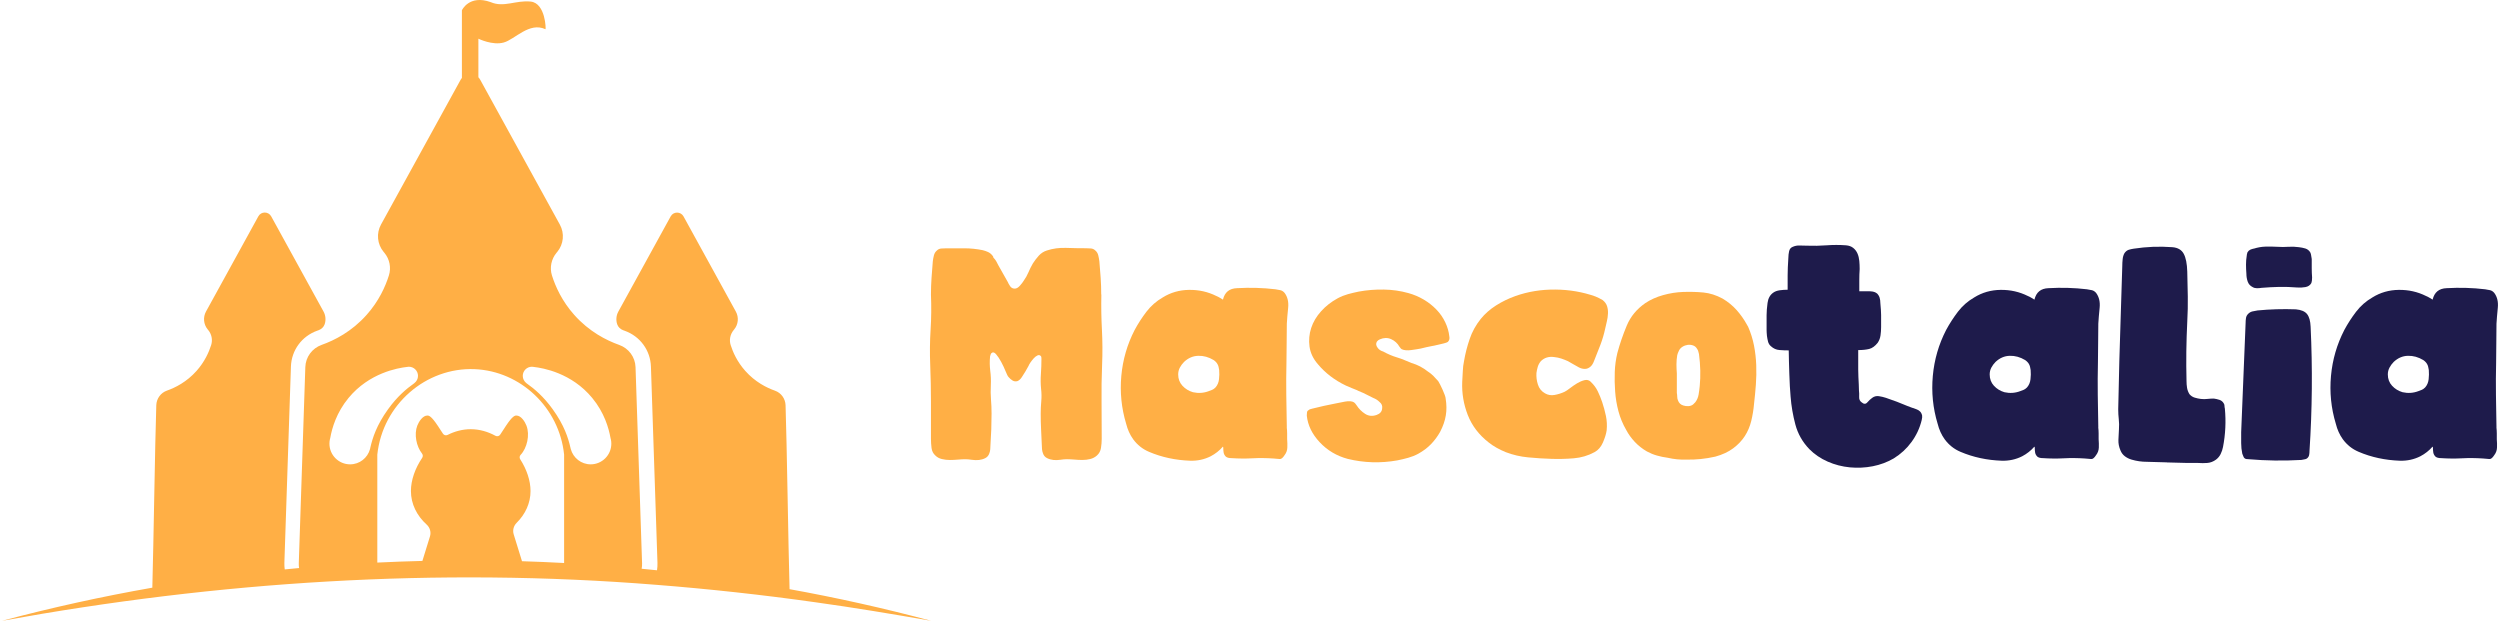 <svg width="160" height="40" viewBox="0 0 160 40" fill="none" xmlns="http://www.w3.org/2000/svg">
<path d="M50.443 37.694C50.472 37.699 50.502 37.703 50.532 37.708C50.447 34.667 50.361 28.505 50.276 25.933C50.261 25.513 49.994 25.143 49.597 25.003C49.058 24.813 48.329 24.447 47.698 23.738C47.183 23.159 46.909 22.55 46.763 22.085C46.658 21.755 46.731 21.395 46.953 21.127L46.985 21.087C47.253 20.763 47.297 20.308 47.094 19.941L43.745 13.849C43.566 13.525 43.1 13.525 42.923 13.849L39.574 19.941C39.434 20.195 39.412 20.489 39.5 20.753C39.559 20.933 39.706 21.069 39.883 21.134C39.914 21.146 39.944 21.157 39.973 21.167C40.964 21.518 41.626 22.419 41.66 23.464L42.078 36.029C42.083 36.188 42.072 36.345 42.048 36.498C41.72 36.463 41.393 36.431 41.065 36.4C41.086 36.29 41.096 36.178 41.093 36.061C40.953 31.872 40.813 27.683 40.674 23.495C40.652 22.851 40.236 22.291 39.629 22.075C38.81 21.784 37.707 21.227 36.752 20.154C35.964 19.269 35.549 18.339 35.326 17.632C35.167 17.131 35.281 16.584 35.615 16.18L35.666 16.12C36.074 15.627 36.14 14.934 35.831 14.374L30.732 5.102C30.7 5.043 30.66 4.991 30.617 4.945V2.477C30.617 2.477 31.52 2.923 32.242 2.72C32.963 2.516 33.88 1.384 34.911 1.871C34.946 1.888 34.917 0.202 33.965 0.101C33.013 -0 32.247 0.501 31.406 0.137C30.024 -0.361 29.562 0.658 29.562 0.658V4.985C29.533 5.02 29.505 5.058 29.483 5.1L24.384 14.371C24.075 14.932 24.141 15.624 24.549 16.117L24.6 16.178C24.935 16.581 25.047 17.129 24.889 17.629C24.666 18.337 24.251 19.268 23.463 20.152C22.508 21.225 21.406 21.782 20.586 22.072C19.978 22.288 19.561 22.849 19.541 23.492C19.401 27.681 19.261 31.87 19.122 36.058C19.119 36.16 19.126 36.258 19.142 36.355C18.835 36.383 18.53 36.413 18.223 36.443C18.205 36.305 18.196 36.167 18.2 36.026L18.619 23.46C18.654 22.415 19.316 21.514 20.306 21.163C20.336 21.152 20.366 21.141 20.396 21.131C20.574 21.064 20.72 20.928 20.779 20.75C20.867 20.485 20.845 20.19 20.705 19.937L17.356 13.846C17.177 13.521 16.712 13.521 16.534 13.846L13.185 19.937C12.982 20.306 13.026 20.76 13.293 21.084L13.326 21.123C13.547 21.391 13.619 21.75 13.515 22.082C13.368 22.546 13.096 23.155 12.581 23.735C11.95 24.444 11.221 24.81 10.681 25C10.286 25.14 10.018 25.51 10.003 25.929C9.919 28.476 9.833 34.54 9.749 37.611C6.513 38.18 3.302 38.886 0.13 39.732C13.923 37.217 28.002 36.304 41.982 37.427C45.378 37.693 48.819 38.069 52.197 38.547C54.668 38.889 57.13 39.303 59.593 39.732C56.575 38.925 53.521 38.245 50.444 37.691L50.443 37.694ZM23.692 28.695C23.689 28.712 23.685 28.728 23.682 28.744H23.68C23.527 29.305 23.016 29.718 22.406 29.718C21.676 29.718 21.084 29.125 21.084 28.396C21.084 28.349 21.086 28.303 21.091 28.257C21.1 28.178 21.115 28.101 21.137 28.026C21.248 27.398 21.533 26.405 22.306 25.469C23.63 23.865 25.454 23.552 26.049 23.484C26.054 23.484 26.06 23.484 26.064 23.482C26.105 23.477 26.139 23.473 26.167 23.471C26.49 23.471 26.752 23.733 26.752 24.056C26.752 24.245 26.66 24.411 26.522 24.517H26.523C26.515 24.525 26.506 24.532 26.498 24.538C26.495 24.539 26.494 24.54 26.491 24.543C26.011 24.884 25.432 25.364 24.836 26.191C24.098 27.216 23.846 28.02 23.701 28.649C23.698 28.665 23.694 28.679 23.69 28.694L23.692 28.695ZM36.104 36.032C35.206 35.983 34.307 35.946 33.408 35.918L32.876 34.197C32.796 33.935 32.872 33.653 33.066 33.46C33.621 32.909 33.954 32.2 33.954 31.426C33.954 30.764 33.71 30.039 33.293 29.392C33.236 29.305 33.247 29.189 33.318 29.113C33.731 28.677 33.924 27.834 33.693 27.239C33.593 26.978 33.343 26.589 33.042 26.594C32.943 26.595 32.789 26.639 32.39 27.239C32.243 27.459 32.117 27.646 32.017 27.81C31.953 27.915 31.818 27.95 31.71 27.891C31.227 27.627 30.691 27.469 30.125 27.469C29.601 27.469 29.1 27.605 28.645 27.835C28.539 27.889 28.41 27.852 28.347 27.752C28.253 27.603 28.141 27.433 28.011 27.239C27.61 26.639 27.458 26.595 27.359 26.594C27.057 26.589 26.808 26.979 26.707 27.239C26.491 27.796 26.647 28.569 27.007 29.023C27.072 29.105 27.077 29.218 27.018 29.305C26.565 29.973 26.299 30.734 26.299 31.426C26.299 32.253 26.68 33.007 27.305 33.572C27.517 33.764 27.603 34.058 27.518 34.331L27.033 35.899C26.072 35.922 25.109 35.958 24.148 36.005V29.094C24.488 25.885 27.271 23.497 30.378 23.626C33.306 23.748 35.789 26.075 36.103 29.094V36.032H36.104ZM37.805 29.718C37.196 29.718 36.684 29.305 36.531 28.743H36.53C36.526 28.728 36.523 28.711 36.519 28.694C36.515 28.679 36.512 28.664 36.508 28.649C36.363 28.02 36.111 27.216 35.373 26.191C34.777 25.364 34.197 24.884 33.717 24.543C33.715 24.541 33.714 24.54 33.711 24.538C33.703 24.532 33.694 24.526 33.686 24.52H33.687C33.548 24.411 33.457 24.245 33.457 24.056C33.457 23.733 33.718 23.471 34.042 23.471C34.07 23.473 34.105 23.477 34.144 23.482C34.149 23.482 34.155 23.482 34.16 23.484C34.756 23.552 36.579 23.865 37.903 25.469C38.676 26.405 38.961 27.399 39.072 28.026C39.093 28.101 39.109 28.178 39.118 28.257C39.123 28.303 39.125 28.349 39.125 28.396C39.125 29.125 38.532 29.718 37.803 29.718H37.805Z" fill="#FFAF45"/>
<path d="M70.487 18.852C70.471 19.61 70.483 20.36 70.523 21.102C70.561 21.844 70.567 22.593 70.534 23.352C70.503 24.142 70.49 24.927 70.5 25.708C70.507 26.49 70.51 27.283 70.51 28.088C70.51 28.277 70.494 28.471 70.463 28.668C70.432 28.864 70.345 29.027 70.203 29.152C70.077 29.264 69.935 29.338 69.777 29.377C69.619 29.417 69.453 29.437 69.28 29.437C69.107 29.437 68.933 29.43 68.76 29.413C68.587 29.399 68.428 29.39 68.287 29.39C68.161 29.39 68.019 29.401 67.861 29.426C67.702 29.45 67.553 29.453 67.411 29.437C67.269 29.421 67.135 29.382 67.009 29.318C66.883 29.256 66.796 29.152 66.749 29.01C66.718 28.932 66.698 28.844 66.689 28.75C66.681 28.655 66.676 28.569 66.676 28.489C66.659 28.142 66.645 27.801 66.629 27.471C66.612 27.139 66.605 26.808 66.605 26.476C66.605 26.207 66.618 25.943 66.641 25.682C66.665 25.422 66.661 25.157 66.629 24.889C66.598 24.574 66.594 24.255 66.618 23.93C66.641 23.607 66.652 23.286 66.652 22.971C66.652 22.892 66.645 22.836 66.629 22.805C66.565 22.727 66.49 22.706 66.405 22.745C66.317 22.785 66.235 22.847 66.157 22.934C66.079 23.022 66.008 23.111 65.944 23.206C65.88 23.301 65.842 23.372 65.826 23.419C65.7 23.657 65.558 23.893 65.4 24.131C65.322 24.256 65.227 24.344 65.116 24.391C65.005 24.422 64.903 24.411 64.808 24.355C64.714 24.3 64.626 24.225 64.548 24.131C64.501 24.083 64.437 23.961 64.359 23.764C64.281 23.567 64.186 23.365 64.075 23.16C63.964 22.956 63.855 22.79 63.744 22.663C63.633 22.537 63.531 22.52 63.436 22.615C63.42 22.632 63.396 22.694 63.365 22.805C63.334 23.12 63.338 23.428 63.376 23.729C63.416 24.03 63.427 24.337 63.413 24.654C63.396 24.969 63.4 25.274 63.423 25.566C63.447 25.857 63.46 26.162 63.46 26.477C63.46 27.141 63.436 27.812 63.389 28.491C63.389 28.569 63.385 28.657 63.376 28.751C63.369 28.846 63.349 28.934 63.318 29.012C63.271 29.154 63.183 29.256 63.058 29.32C62.932 29.384 62.797 29.422 62.656 29.439C62.514 29.453 62.364 29.452 62.206 29.428C62.048 29.404 61.906 29.391 61.78 29.391C61.638 29.391 61.48 29.399 61.307 29.415C61.134 29.43 60.959 29.439 60.786 29.439C60.614 29.439 60.444 29.419 60.279 29.379C60.113 29.34 59.975 29.264 59.865 29.154C59.724 29.029 59.642 28.866 59.618 28.669C59.594 28.472 59.581 28.279 59.581 28.089V25.71C59.581 24.927 59.565 24.143 59.534 23.354C59.503 22.595 59.511 21.846 59.558 21.104C59.605 20.361 59.612 19.612 59.581 18.853C59.581 18.491 59.594 18.135 59.618 17.788C59.642 17.442 59.669 17.086 59.7 16.722C59.714 16.596 59.738 16.47 59.771 16.342C59.802 16.216 59.865 16.114 59.96 16.034C60.038 15.956 60.133 15.912 60.244 15.905C60.353 15.897 60.464 15.892 60.575 15.892H61.733C62.111 15.892 62.497 15.932 62.892 16.011C63.018 16.041 63.132 16.082 63.234 16.129C63.336 16.176 63.427 16.247 63.505 16.342C63.553 16.39 63.576 16.437 63.576 16.485C63.655 16.563 63.718 16.647 63.766 16.733C63.813 16.82 63.86 16.91 63.908 17.004C64.002 17.177 64.1 17.353 64.203 17.526C64.304 17.699 64.403 17.874 64.497 18.047C64.528 18.126 64.581 18.217 64.65 18.319C64.721 18.421 64.819 18.472 64.945 18.472C65.054 18.472 65.165 18.408 65.276 18.283C65.387 18.157 65.466 18.055 65.513 17.974C65.638 17.801 65.74 17.619 65.82 17.429C65.899 17.239 65.993 17.05 66.104 16.86C66.215 16.687 66.341 16.521 66.483 16.362C66.625 16.206 66.798 16.094 67.003 16.03C67.382 15.905 67.791 15.85 68.232 15.865C68.672 15.881 69.098 15.888 69.508 15.888C69.602 15.888 69.704 15.892 69.815 15.901C69.924 15.908 70.019 15.952 70.099 16.03C70.194 16.109 70.258 16.213 70.288 16.339C70.319 16.465 70.343 16.592 70.359 16.718C70.39 17.081 70.419 17.436 70.443 17.785C70.467 18.133 70.478 18.487 70.478 18.85L70.487 18.852Z" fill="#FFAF45"/>
<path d="M82.353 27.354C82.368 27.48 82.377 27.608 82.377 27.733V28.113C82.391 28.286 82.397 28.465 82.389 28.645C82.382 28.828 82.322 28.988 82.213 29.13C82.102 29.303 82 29.387 81.905 29.378C81.811 29.371 81.676 29.358 81.503 29.344C81.046 29.313 80.597 29.307 80.156 29.331C79.714 29.355 79.266 29.351 78.81 29.32C78.651 29.32 78.533 29.289 78.455 29.225C78.376 29.147 78.329 29.059 78.313 28.964C78.296 28.869 78.289 28.767 78.289 28.656C78.289 28.625 78.282 28.601 78.266 28.585C78.045 28.838 77.785 29.043 77.485 29.201C77.075 29.407 76.637 29.5 76.172 29.486C75.708 29.469 75.255 29.415 74.813 29.32C74.371 29.225 73.947 29.092 73.537 28.917C73.128 28.744 72.789 28.476 72.522 28.111C72.316 27.826 72.167 27.494 72.072 27.115C71.772 26.12 71.67 25.102 71.764 24.059C71.859 23.016 72.143 22.039 72.616 21.121C72.836 20.711 73.089 20.321 73.373 19.949C73.657 19.579 74.003 19.274 74.414 19.037C74.918 18.722 75.483 18.559 76.105 18.552C76.728 18.545 77.306 18.674 77.843 18.942C77.921 18.973 77.993 19.01 78.056 19.048C78.12 19.088 78.191 19.132 78.269 19.177C78.38 18.703 78.679 18.459 79.168 18.443C80.004 18.395 80.823 18.419 81.627 18.514C81.736 18.53 81.844 18.548 81.945 18.572C82.047 18.596 82.138 18.656 82.217 18.749C82.406 19.003 82.481 19.322 82.441 19.708C82.4 20.095 82.373 20.43 82.357 20.715C82.357 21.125 82.353 21.541 82.346 21.958C82.339 22.376 82.333 22.792 82.333 23.202C82.317 23.897 82.313 24.584 82.322 25.263C82.329 25.941 82.342 26.636 82.357 27.347L82.353 27.354ZM77.792 24.796C77.918 24.654 77.993 24.48 78.016 24.274C78.04 24.07 78.043 23.871 78.027 23.682C78.011 23.62 78 23.559 77.993 23.505C77.985 23.45 77.965 23.39 77.932 23.328C77.901 23.264 77.861 23.209 77.814 23.162C77.767 23.114 77.719 23.074 77.672 23.043C77.357 22.854 77.03 22.762 76.691 22.772C76.353 22.779 76.049 22.91 75.781 23.162C75.67 23.273 75.581 23.395 75.51 23.528C75.439 23.663 75.404 23.809 75.404 23.966C75.404 24.25 75.495 24.491 75.676 24.688C75.858 24.885 76.082 25.024 76.349 25.102C76.695 25.18 77.035 25.157 77.365 25.031C77.443 25 77.514 24.973 77.578 24.949C77.641 24.925 77.703 24.881 77.767 24.82L77.79 24.796H77.792Z" fill="#FFAF45"/>
<path d="M86.881 24.985C86.638 24.89 86.388 24.788 86.137 24.677C85.413 24.33 84.814 23.871 84.341 23.304C84.04 22.957 83.864 22.581 83.809 22.178C83.755 21.776 83.789 21.382 83.915 20.995C84.04 20.608 84.253 20.249 84.554 19.917C84.852 19.585 85.207 19.31 85.617 19.088C85.82 18.978 86.039 18.891 86.266 18.827C86.494 18.765 86.727 18.708 86.963 18.661C87.484 18.566 88.015 18.522 88.559 18.532C89.104 18.539 89.628 18.615 90.132 18.756C90.478 18.851 90.805 18.989 91.113 19.17C91.42 19.352 91.692 19.565 91.928 19.81C92.165 20.054 92.354 20.328 92.496 20.627C92.638 20.927 92.724 21.227 92.756 21.527C92.787 21.67 92.756 21.788 92.662 21.883C92.614 21.914 92.527 21.947 92.401 21.978C92.148 22.042 91.901 22.096 91.657 22.144C91.413 22.191 91.164 22.246 90.913 22.31C90.834 22.326 90.743 22.341 90.641 22.357C90.54 22.374 90.428 22.388 90.31 22.405C90.192 22.421 90.081 22.425 89.979 22.416C89.877 22.408 89.793 22.388 89.731 22.357C89.684 22.341 89.629 22.286 89.566 22.191C89.44 21.971 89.262 21.808 89.034 21.706C88.805 21.604 88.565 21.608 88.314 21.717C88.235 21.748 88.172 21.796 88.124 21.859C88.046 21.985 88.061 22.12 88.172 22.262C88.25 22.374 88.368 22.452 88.527 22.499C88.669 22.578 88.814 22.649 88.963 22.713C89.113 22.777 89.267 22.831 89.424 22.879C89.582 22.926 89.735 22.981 89.884 23.045C90.034 23.108 90.188 23.171 90.345 23.234C90.723 23.346 91.069 23.526 91.386 23.779C91.511 23.858 91.63 23.953 91.741 24.064C91.85 24.175 91.954 24.285 92.048 24.396C92.079 24.443 92.119 24.514 92.167 24.609C92.214 24.704 92.265 24.81 92.32 24.928C92.374 25.047 92.421 25.162 92.461 25.271C92.501 25.382 92.522 25.461 92.522 25.508C92.583 25.887 92.589 26.247 92.532 26.586C92.478 26.925 92.356 27.277 92.167 27.64C92.008 27.924 91.815 28.185 91.588 28.422C91.359 28.659 91.087 28.863 90.772 29.038C90.567 29.15 90.35 29.235 90.123 29.299C89.893 29.363 89.662 29.418 89.426 29.465C88.354 29.655 87.298 29.622 86.259 29.37C85.549 29.181 84.95 28.825 84.463 28.305C83.975 27.784 83.698 27.217 83.635 26.601C83.635 26.538 83.638 26.471 83.647 26.4C83.654 26.329 83.691 26.278 83.753 26.247C83.784 26.216 83.82 26.196 83.858 26.188C83.897 26.181 83.94 26.168 83.988 26.152C84.239 26.09 84.488 26.03 84.732 25.975C84.976 25.92 85.225 25.869 85.476 25.822C85.618 25.791 85.819 25.751 86.079 25.703C86.339 25.656 86.532 25.672 86.657 25.751C86.705 25.782 86.759 25.846 86.823 25.94C86.965 26.161 87.145 26.343 87.367 26.486C87.588 26.628 87.831 26.651 88.101 26.557C88.321 26.478 88.439 26.343 88.456 26.154C88.487 25.98 88.432 25.838 88.29 25.727C88.226 25.665 88.165 25.612 88.101 25.574C88.037 25.534 87.966 25.499 87.888 25.468L87.604 25.326C87.367 25.2 87.127 25.089 86.883 24.994L86.881 24.985Z" fill="#FFAF45"/>
<path d="M101.809 24.44C101.998 24.613 102.147 24.816 102.258 25.043C102.368 25.273 102.462 25.505 102.542 25.742C102.637 26.026 102.715 26.318 102.779 26.619C102.841 26.92 102.857 27.226 102.826 27.544C102.795 27.764 102.715 28.021 102.59 28.313C102.464 28.605 102.282 28.814 102.045 28.94C101.636 29.161 101.194 29.292 100.722 29.331C100.249 29.371 99.776 29.381 99.305 29.367C98.8 29.352 98.3 29.32 97.803 29.272C97.306 29.225 96.829 29.115 96.373 28.94C95.947 28.767 95.585 28.561 95.284 28.324C94.654 27.835 94.205 27.246 93.937 26.559C93.67 25.871 93.552 25.166 93.582 24.44C93.597 24.219 93.61 23.993 93.619 23.765C93.626 23.537 93.653 23.311 93.701 23.09C93.779 22.633 93.897 22.171 94.056 21.705C94.212 21.24 94.449 20.809 94.766 20.413C95.033 20.082 95.361 19.794 95.746 19.549C96.132 19.305 96.545 19.102 96.988 18.946C97.792 18.661 98.642 18.523 99.541 18.532C100.44 18.539 101.29 18.685 102.095 18.969C102.173 19 102.251 19.037 102.331 19.075C102.409 19.115 102.488 19.159 102.568 19.204C102.71 19.316 102.804 19.445 102.852 19.595C102.899 19.744 102.919 19.903 102.91 20.069C102.903 20.235 102.879 20.401 102.839 20.567C102.799 20.733 102.764 20.886 102.733 21.028C102.655 21.391 102.551 21.739 102.426 22.069C102.3 22.401 102.166 22.74 102.024 23.089C101.96 23.262 101.882 23.39 101.787 23.468C101.676 23.563 101.558 23.61 101.432 23.61C101.306 23.61 101.179 23.579 101.054 23.515C100.928 23.451 100.801 23.38 100.675 23.302C100.549 23.224 100.438 23.16 100.344 23.112C100.202 23.049 100.06 22.994 99.918 22.946C99.776 22.899 99.627 22.868 99.468 22.852C99.121 22.804 98.839 22.892 98.617 23.112C98.522 23.224 98.455 23.346 98.416 23.479C98.376 23.614 98.349 23.743 98.333 23.869C98.316 24.122 98.347 24.37 98.427 24.615C98.505 24.859 98.655 25.045 98.877 25.171C99.066 25.282 99.27 25.317 99.492 25.277C99.712 25.237 99.925 25.171 100.131 25.076C100.225 25.029 100.344 24.95 100.486 24.839C100.628 24.73 100.777 24.626 100.935 24.531C101.092 24.436 101.25 24.369 101.408 24.33C101.565 24.292 101.7 24.327 101.811 24.436L101.809 24.44Z" fill="#FFAF45"/>
<path d="M111.784 20.745C111.799 20.776 111.815 20.806 111.831 20.829C111.846 20.853 111.862 20.88 111.879 20.911C112.052 21.307 112.177 21.708 112.257 22.119C112.336 22.529 112.383 22.945 112.399 23.362C112.414 23.782 112.407 24.199 112.376 24.617C112.345 25.034 112.305 25.45 112.257 25.86C112.226 26.223 112.166 26.582 112.081 26.938C111.993 27.294 111.857 27.616 111.668 27.91C111.478 28.202 111.231 28.463 110.923 28.692C110.616 28.922 110.234 29.099 109.777 29.225C109.147 29.367 108.532 29.429 107.933 29.414C107.538 29.429 107.138 29.391 106.728 29.296C106.492 29.265 106.262 29.218 106.042 29.154C105.822 29.092 105.609 29.004 105.403 28.893C105.103 28.72 104.845 28.514 104.623 28.277C104.402 28.04 104.22 27.788 104.078 27.518C103.858 27.139 103.693 26.741 103.581 26.322C103.47 25.904 103.399 25.481 103.369 25.054C103.338 24.644 103.33 24.23 103.345 23.811C103.359 23.393 103.416 22.987 103.511 22.591C103.667 22.007 103.869 21.422 104.113 20.838C104.357 20.255 104.755 19.774 105.307 19.394C105.638 19.174 106.017 19.004 106.443 18.886C106.868 18.767 107.294 18.7 107.718 18.685C108.175 18.67 108.608 18.681 109.018 18.72C109.427 18.76 109.837 18.889 110.246 19.11C110.592 19.316 110.892 19.56 111.145 19.845C111.396 20.129 111.609 20.43 111.784 20.745ZM107.342 22.735C107.311 22.925 107.294 23.118 107.294 23.315C107.294 23.512 107.302 23.705 107.318 23.895V25.149C107.332 25.228 107.342 25.308 107.342 25.386C107.342 25.465 107.356 25.545 107.389 25.623C107.451 25.797 107.569 25.908 107.744 25.955C107.838 25.986 107.944 25.999 108.062 25.992C108.181 25.984 108.279 25.948 108.357 25.886L108.499 25.744C108.608 25.602 108.679 25.436 108.712 25.246C108.743 25.056 108.767 24.876 108.783 24.701C108.845 24.07 108.83 23.39 108.736 22.664C108.705 22.505 108.665 22.396 108.617 22.332C108.554 22.221 108.468 22.146 108.357 22.108C108.246 22.069 108.133 22.057 108.015 22.071C107.897 22.088 107.786 22.126 107.684 22.19C107.582 22.253 107.507 22.332 107.46 22.427C107.396 22.553 107.358 22.657 107.342 22.735Z" fill="#FFAF45"/>
<path d="M122.327 28.3C122.027 28.711 121.65 29.059 121.193 29.342C120.784 29.579 120.338 29.745 119.858 29.84C119.377 29.934 118.887 29.958 118.392 29.911C117.897 29.863 117.422 29.741 116.975 29.544C116.525 29.347 116.136 29.083 115.804 28.751C115.362 28.293 115.064 27.768 114.905 27.175C114.747 26.583 114.645 25.988 114.598 25.387C114.581 25.197 114.567 24.973 114.55 24.712C114.534 24.451 114.523 24.183 114.516 23.906C114.509 23.63 114.5 23.361 114.492 23.1C114.485 22.839 114.479 22.615 114.479 22.425C114.274 22.425 114.074 22.418 113.877 22.401C113.681 22.385 113.502 22.307 113.346 22.164C113.251 22.086 113.187 21.988 113.156 21.869C113.125 21.75 113.102 21.628 113.085 21.502C113.069 21.346 113.062 21.214 113.062 21.112V20.177C113.062 19.956 113.082 19.695 113.122 19.394C113.16 19.095 113.284 18.873 113.488 18.731C113.597 18.652 113.735 18.601 113.901 18.578C114.066 18.554 114.236 18.543 114.409 18.543V17.631C114.409 17.323 114.425 16.94 114.456 16.482C114.456 16.357 114.472 16.221 114.503 16.079C114.534 15.937 114.614 15.842 114.74 15.795C114.882 15.733 115.031 15.704 115.189 15.713C115.348 15.72 115.504 15.724 115.662 15.724C116.072 15.74 116.485 15.731 116.904 15.7C117.32 15.669 117.735 15.669 118.145 15.7C118.334 15.716 118.487 15.771 118.605 15.866C118.724 15.961 118.815 16.079 118.877 16.221C118.94 16.364 118.978 16.522 118.995 16.696C119.011 16.869 119.019 17.044 119.019 17.217C119.002 17.454 118.995 17.691 118.995 17.928V18.64H119.586C119.681 18.64 119.776 18.647 119.87 18.663C119.965 18.68 120.052 18.718 120.131 18.782C120.209 18.86 120.265 18.951 120.296 19.053C120.327 19.156 120.343 19.27 120.343 19.396C120.358 19.57 120.371 19.715 120.378 19.834C120.385 19.952 120.391 20.064 120.391 20.166V20.935C120.391 21.108 120.378 21.284 120.354 21.457C120.331 21.63 120.271 21.789 120.178 21.931C120.005 22.152 119.819 22.287 119.623 22.334C119.426 22.381 119.193 22.405 118.926 22.405V23.649C118.926 23.798 118.929 23.957 118.938 24.123C118.946 24.289 118.953 24.451 118.962 24.608C118.969 24.767 118.973 24.892 118.973 24.987C118.989 25.113 118.993 25.252 118.986 25.401C118.978 25.551 119.029 25.666 119.139 25.744C119.281 25.87 119.403 25.873 119.504 25.757C119.606 25.638 119.714 25.54 119.823 25.461C119.949 25.366 120.091 25.332 120.249 25.355C120.407 25.379 120.556 25.414 120.698 25.461C120.935 25.54 121.168 25.623 121.395 25.709C121.623 25.797 121.849 25.886 122.069 25.981C122.225 26.045 122.411 26.11 122.624 26.181C122.837 26.253 122.966 26.382 123.013 26.572C123.028 26.65 123.021 26.754 122.99 26.88C122.864 27.401 122.642 27.876 122.327 28.3Z" fill="#1E1B4B"/>
<path d="M134.288 27.354C134.303 27.48 134.312 27.608 134.312 27.733V28.113C134.326 28.286 134.332 28.465 134.325 28.645C134.317 28.828 134.257 28.988 134.148 29.13C134.037 29.303 133.935 29.387 133.841 29.378C133.746 29.371 133.611 29.358 133.438 29.344C132.981 29.313 132.532 29.307 132.092 29.331C131.649 29.355 131.202 29.351 130.745 29.32C130.586 29.32 130.468 29.289 130.39 29.225C130.312 29.147 130.264 29.059 130.248 28.964C130.232 28.869 130.224 28.767 130.224 28.656C130.224 28.625 130.217 28.601 130.201 28.585C129.98 28.838 129.72 29.043 129.42 29.201C129.01 29.407 128.572 29.5 128.108 29.486C127.643 29.469 127.19 29.415 126.748 29.32C126.306 29.225 125.882 29.092 125.472 28.917C125.063 28.744 124.724 28.476 124.457 28.111C124.251 27.826 124.102 27.494 124.007 27.115C123.707 26.12 123.605 25.102 123.7 24.059C123.794 23.016 124.078 22.039 124.551 21.121C124.772 20.711 125.025 20.321 125.308 19.949C125.592 19.579 125.938 19.274 126.349 19.037C126.854 18.722 127.418 18.559 128.04 18.552C128.663 18.545 129.241 18.674 129.778 18.942C129.857 18.973 129.928 19.01 129.991 19.048C130.055 19.088 130.126 19.132 130.204 19.177C130.315 18.703 130.614 18.459 131.103 18.443C131.939 18.395 132.758 18.419 133.562 18.514C133.671 18.53 133.779 18.548 133.881 18.572C133.982 18.596 134.073 18.656 134.152 18.749C134.341 19.003 134.416 19.322 134.376 19.708C134.336 20.095 134.308 20.43 134.292 20.715C134.292 21.125 134.288 21.541 134.281 21.958C134.274 22.376 134.268 22.792 134.268 23.202C134.252 23.897 134.248 24.584 134.257 25.263C134.265 25.941 134.277 26.636 134.292 27.347L134.288 27.354ZM129.727 24.796C129.853 24.654 129.928 24.48 129.951 24.274C129.975 24.07 129.979 23.871 129.962 23.682C129.946 23.62 129.935 23.559 129.928 23.505C129.92 23.45 129.9 23.39 129.868 23.328C129.837 23.264 129.797 23.209 129.749 23.162C129.702 23.114 129.655 23.074 129.607 23.043C129.292 22.854 128.965 22.762 128.626 22.772C128.288 22.779 127.984 22.91 127.716 23.162C127.605 23.273 127.516 23.395 127.445 23.528C127.374 23.663 127.34 23.809 127.34 23.966C127.34 24.25 127.431 24.491 127.611 24.688C127.793 24.885 128.017 25.024 128.284 25.102C128.63 25.18 128.97 25.157 129.3 25.031C129.378 25 129.449 24.973 129.513 24.949C129.576 24.925 129.638 24.881 129.702 24.82L129.726 24.796H129.727Z" fill="#1E1B4B"/>
<path d="M138.674 29.591C138.241 29.584 137.812 29.571 137.386 29.555C137.227 29.555 137.067 29.544 136.902 29.52C136.736 29.496 136.574 29.46 136.418 29.414C136.259 29.367 136.117 29.296 135.992 29.201C135.866 29.106 135.771 28.98 135.708 28.822C135.613 28.601 135.569 28.375 135.579 28.147C135.586 27.919 135.599 27.693 135.613 27.472C135.628 27.252 135.626 27.038 135.602 26.832C135.579 26.628 135.566 26.415 135.566 26.192C135.58 25.687 135.593 25.175 135.602 24.653C135.609 24.131 135.622 23.619 135.637 23.114C135.668 22.087 135.699 21.073 135.731 20.071C135.762 19.068 135.793 18.054 135.826 17.027C135.826 16.885 135.833 16.739 135.85 16.59C135.864 16.44 135.904 16.309 135.968 16.199C136.046 16.09 136.137 16.019 136.239 15.986C136.341 15.955 136.448 15.931 136.558 15.915C136.967 15.853 137.38 15.813 137.799 15.796C138.216 15.782 138.631 15.789 139.04 15.82C139.386 15.851 139.626 15.993 139.761 16.247C139.896 16.5 139.97 16.878 139.985 17.385C139.999 17.937 140.012 18.47 140.019 18.984C140.027 19.498 140.016 20.03 139.985 20.583C139.954 21.214 139.934 21.847 139.925 22.478C139.917 23.109 139.921 23.741 139.937 24.372C139.937 24.531 139.948 24.68 139.972 24.823C139.996 24.965 140.047 25.1 140.125 25.226C140.219 25.337 140.334 25.412 140.467 25.45C140.6 25.49 140.731 25.517 140.856 25.532C140.998 25.548 141.137 25.548 141.27 25.532C141.402 25.517 141.541 25.508 141.683 25.508C141.808 25.525 141.93 25.552 142.049 25.592C142.167 25.632 142.258 25.707 142.32 25.817C142.351 25.864 142.367 25.915 142.367 25.97C142.367 26.024 142.374 26.084 142.391 26.146C142.469 26.967 142.431 27.79 142.272 28.61C142.241 28.769 142.191 28.918 142.12 29.061C142.049 29.203 141.95 29.321 141.825 29.416C141.652 29.542 141.466 29.613 141.27 29.629C141.073 29.644 140.871 29.644 140.667 29.629H139.981C139.539 29.613 139.102 29.602 138.669 29.595L138.674 29.591Z" fill="#1E1B4B"/>
<path d="M144.476 19.869C145.281 19.79 146.1 19.767 146.935 19.797C147.281 19.828 147.521 19.932 147.656 20.106C147.791 20.279 147.865 20.549 147.88 20.912C148.005 23.565 147.982 26.209 147.809 28.846C147.809 28.941 147.802 29.032 147.785 29.117C147.769 29.205 147.722 29.28 147.643 29.342C147.596 29.373 147.541 29.393 147.478 29.4C147.414 29.407 147.352 29.42 147.288 29.436C146.721 29.468 146.155 29.48 145.587 29.473C145.019 29.466 144.46 29.436 143.909 29.389C143.798 29.389 143.719 29.375 143.672 29.342C143.625 29.311 143.594 29.267 143.577 29.212C143.561 29.157 143.537 29.097 143.506 29.035C143.459 28.815 143.435 28.589 143.435 28.361V27.662C143.483 26.493 143.53 25.33 143.577 24.168C143.625 23.009 143.672 21.843 143.719 20.675C143.719 20.565 143.727 20.458 143.743 20.355C143.758 20.253 143.805 20.162 143.885 20.084C143.965 20.005 144.054 19.954 144.156 19.931C144.258 19.907 144.365 19.887 144.475 19.87L144.476 19.869ZM144.242 15.913C144.493 15.835 144.742 15.791 144.986 15.784C145.23 15.777 145.487 15.78 145.754 15.795C145.991 15.811 146.224 15.811 146.451 15.795C146.679 15.78 146.904 15.788 147.125 15.819C147.267 15.835 147.405 15.862 147.538 15.902C147.672 15.943 147.778 16.025 147.856 16.15C147.887 16.214 147.907 16.28 147.914 16.351C147.922 16.422 147.934 16.497 147.951 16.575V17.155C147.951 17.352 147.958 17.555 147.974 17.759C147.974 17.917 147.958 18.036 147.927 18.114C147.849 18.257 147.718 18.344 147.538 18.375C147.356 18.406 147.179 18.415 147.006 18.399C146.628 18.368 146.249 18.355 145.872 18.362C145.494 18.37 145.115 18.39 144.737 18.422C144.642 18.439 144.544 18.446 144.442 18.446C144.34 18.446 144.249 18.422 144.171 18.375C144.012 18.297 143.907 18.178 143.852 18.02C143.798 17.861 143.769 17.697 143.769 17.522C143.752 17.317 143.745 17.119 143.745 16.929C143.745 16.739 143.759 16.55 143.792 16.36C143.792 16.313 143.807 16.242 143.839 16.147C143.887 16.068 143.945 16.014 144.016 15.981C144.087 15.95 144.162 15.926 144.24 15.91L144.242 15.913Z" fill="#1E1B4B"/>
<path d="M159.772 27.354C159.786 27.48 159.795 27.608 159.795 27.733V28.113C159.81 28.286 159.815 28.465 159.808 28.645C159.801 28.828 159.741 28.988 159.632 29.13C159.521 29.303 159.419 29.387 159.324 29.378C159.229 29.371 159.095 29.358 158.922 29.344C158.465 29.313 158.015 29.307 157.575 29.331C157.133 29.355 156.685 29.351 156.228 29.32C156.07 29.32 155.952 29.289 155.873 29.225C155.795 29.147 155.748 29.059 155.731 28.964C155.715 28.869 155.708 28.767 155.708 28.656C155.708 28.625 155.7 28.601 155.684 28.585C155.464 28.838 155.204 29.043 154.903 29.201C154.494 29.407 154.055 29.5 153.591 29.486C153.127 29.469 152.674 29.415 152.231 29.32C151.789 29.225 151.365 29.092 150.956 28.917C150.546 28.744 150.208 28.476 149.94 28.111C149.734 27.826 149.585 27.494 149.491 27.115C149.19 26.12 149.088 25.102 149.183 24.059C149.278 23.016 149.562 22.039 150.035 21.121C150.255 20.711 150.508 20.321 150.792 19.949C151.076 19.579 151.422 19.274 151.833 19.037C152.337 18.722 152.901 18.559 153.524 18.552C154.146 18.545 154.725 18.674 155.262 18.942C155.34 18.973 155.411 19.01 155.475 19.048C155.538 19.088 155.609 19.132 155.688 19.177C155.799 18.703 156.097 18.459 156.587 18.443C157.422 18.395 158.241 18.419 159.046 18.514C159.155 18.53 159.262 18.548 159.364 18.572C159.466 18.596 159.557 18.656 159.635 18.749C159.824 19.003 159.899 19.322 159.859 19.708C159.819 20.095 159.792 20.43 159.775 20.715C159.775 21.125 159.772 21.541 159.764 21.958C159.757 22.376 159.752 22.792 159.752 23.202C159.735 23.897 159.732 24.584 159.741 25.263C159.748 25.941 159.761 26.636 159.775 27.347L159.772 27.354ZM155.209 24.796C155.335 24.654 155.409 24.48 155.433 24.274C155.456 24.07 155.46 23.871 155.444 23.682C155.427 23.62 155.416 23.559 155.409 23.505C155.402 23.45 155.382 23.39 155.349 23.328C155.318 23.264 155.278 23.209 155.231 23.162C155.184 23.114 155.136 23.074 155.089 23.043C154.774 22.854 154.446 22.762 154.108 22.772C153.769 22.779 153.465 22.91 153.198 23.162C153.087 23.273 152.998 23.395 152.927 23.528C152.856 23.663 152.821 23.809 152.821 23.966C152.821 24.25 152.912 24.491 153.092 24.688C153.274 24.885 153.498 25.024 153.766 25.102C154.112 25.18 154.452 25.157 154.781 25.031C154.86 25 154.931 24.973 154.994 24.949C155.058 24.925 155.12 24.881 155.183 24.82L155.207 24.796H155.209Z" fill="#1E1B4B"/>
</svg>
